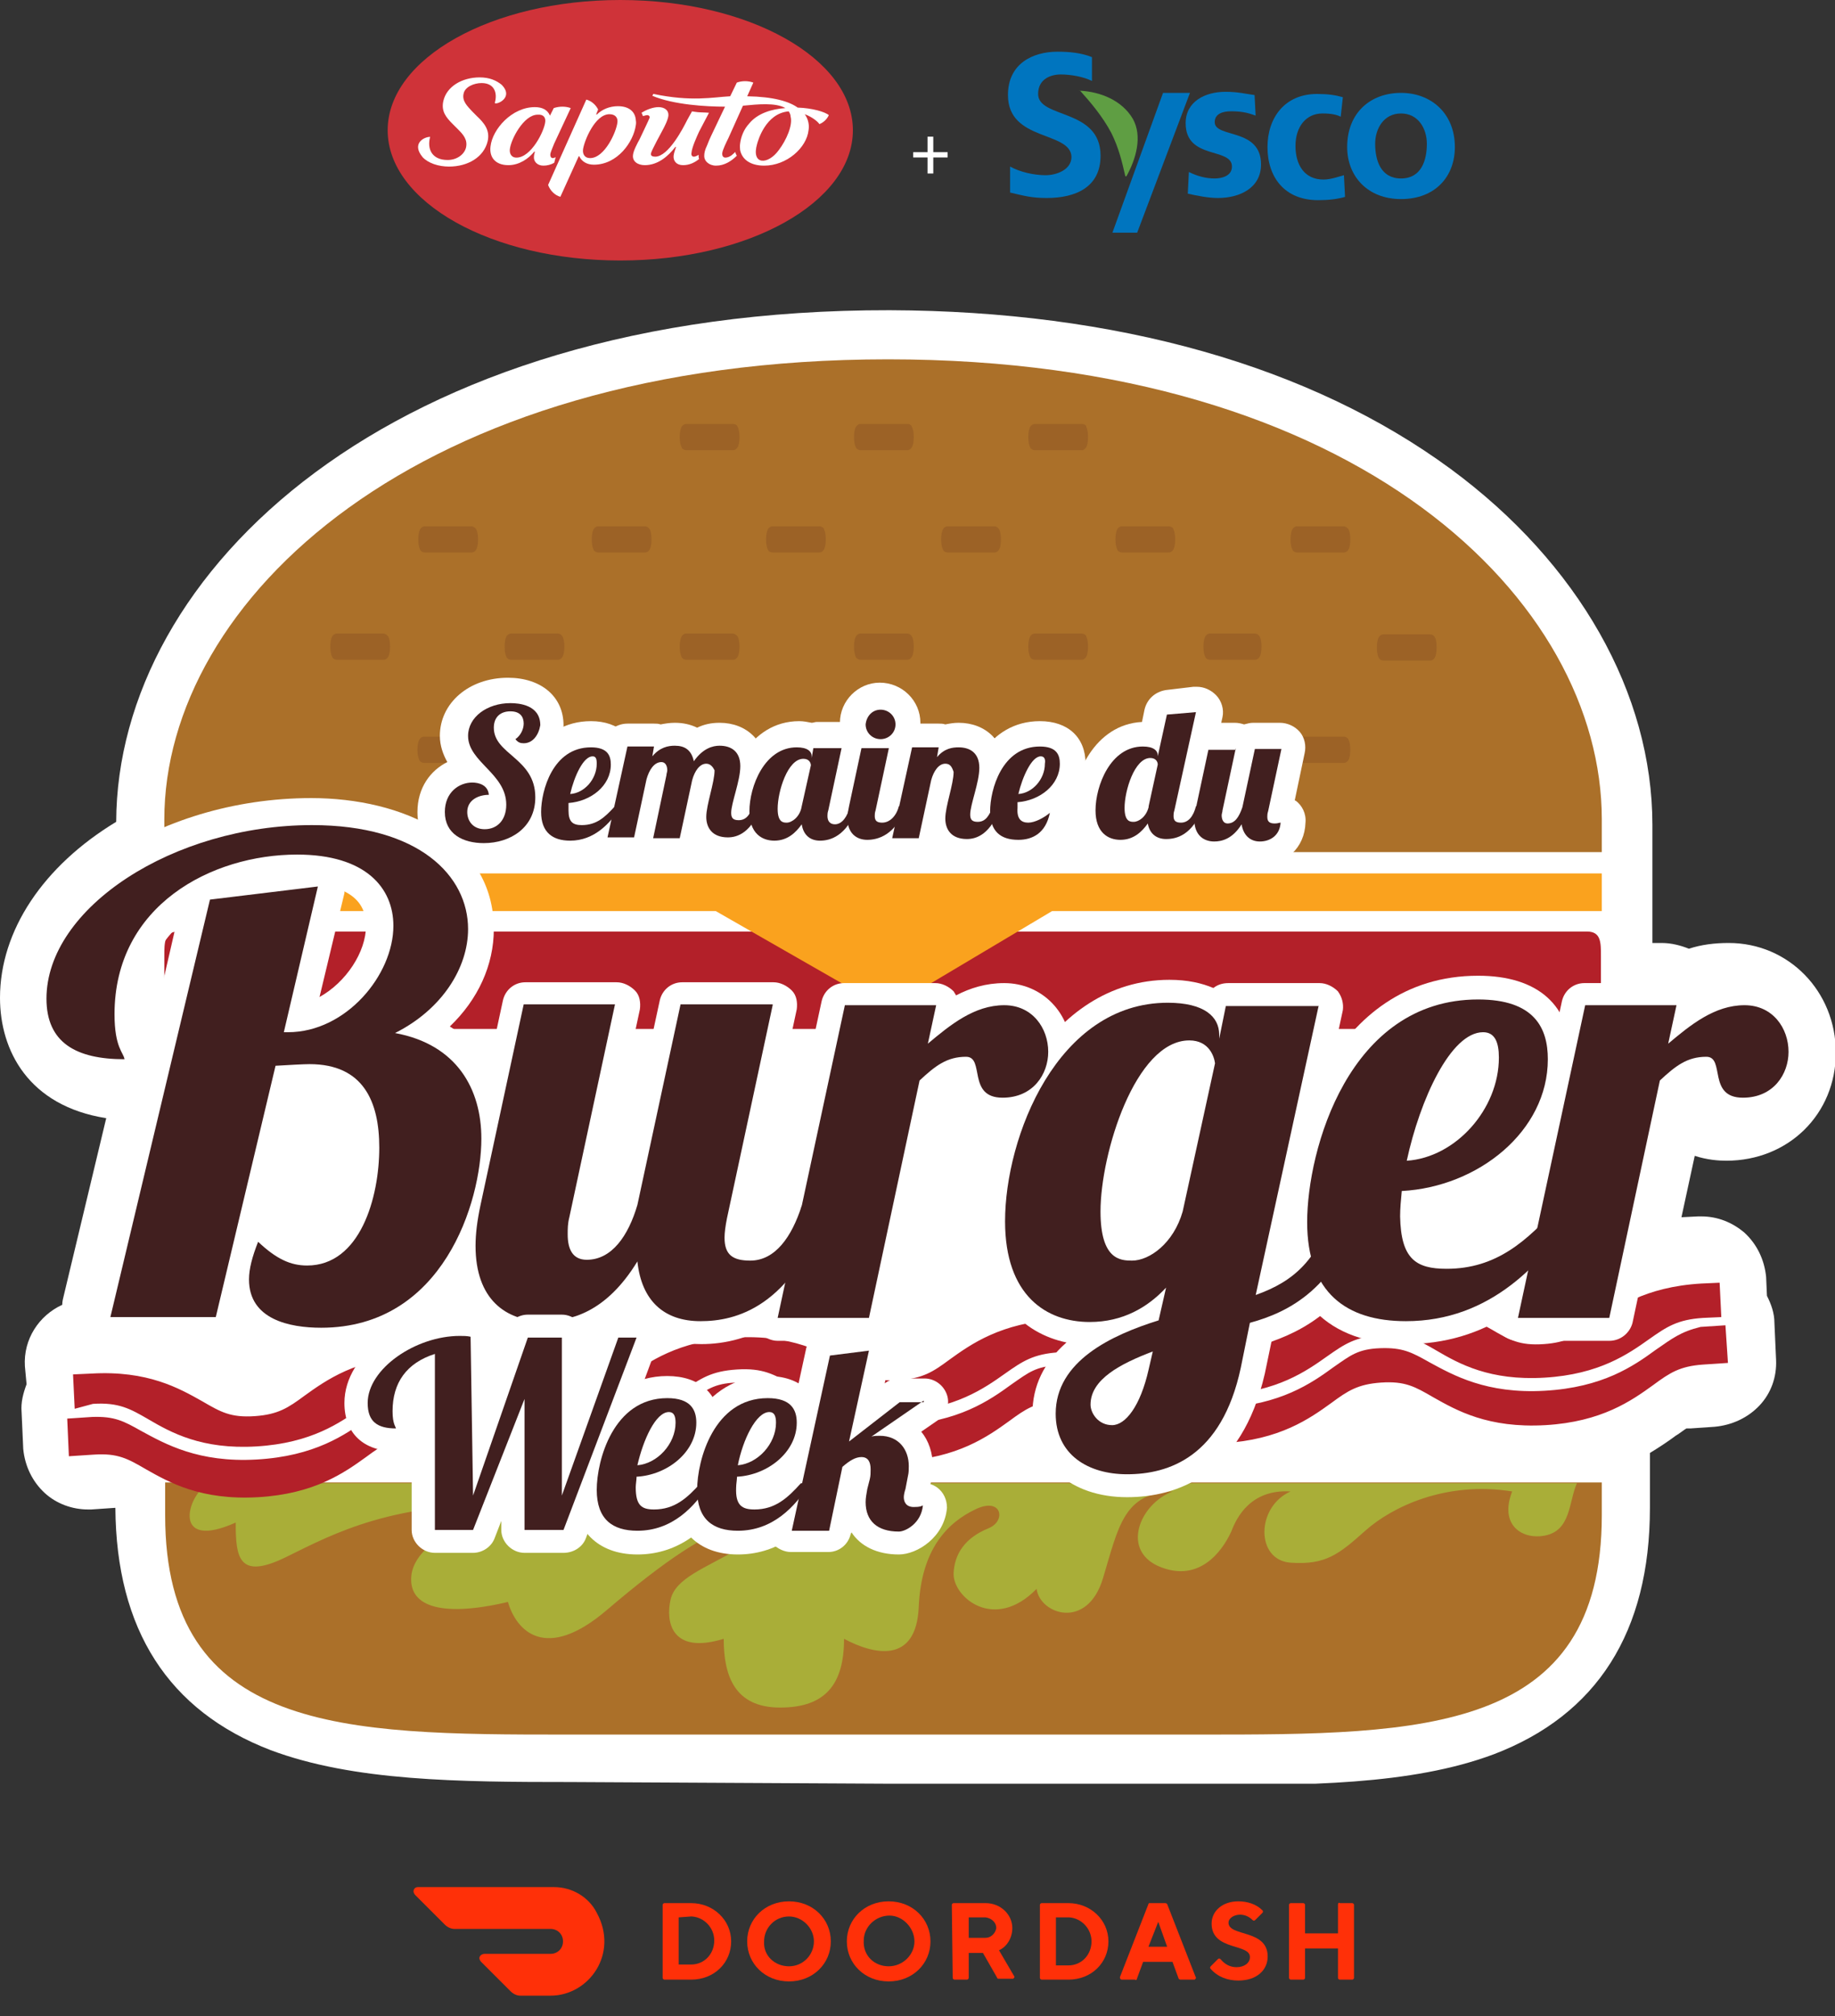 <svg xmlns="http://www.w3.org/2000/svg" width="71" height="78" fill="none" viewBox="0 0 71 78"><rect x="0" y="0" width="71" height="78" fill="#333333" stroke="none"/><path fill="#FF3008" d="M26.259 74.171V75.995H26.741C27.257 75.995 27.636 75.582 27.636 75.066C27.636 74.584 27.257 74.171 26.775 74.136H26.741L26.259 74.171ZM26.741 73.62C27.602 73.62 28.29 74.274 28.29 75.1C28.29 75.926 27.636 76.58 26.741 76.58H25.708C25.674 76.58 25.639 76.546 25.639 76.511V73.689C25.639 73.654 25.674 73.62 25.708 73.62H26.741Z"/><path fill="#FF3008" d="M30.528 76.064C31.079 76.064 31.492 75.616 31.492 75.1C31.492 74.584 31.044 74.136 30.528 74.136C29.977 74.136 29.564 74.584 29.564 75.1C29.529 75.651 29.977 76.064 30.528 76.064ZM30.528 73.551C31.457 73.551 32.146 74.239 32.146 75.1C32.146 75.961 31.457 76.649 30.528 76.649C29.598 76.649 28.91 75.961 28.91 75.1C28.91 74.239 29.598 73.551 30.528 73.551Z"/><path fill="#FF3008" d="M34.384 76.064C34.934 76.064 35.382 75.616 35.382 75.1C35.382 74.584 34.934 74.102 34.418 74.102C33.867 74.102 33.42 74.549 33.42 75.066C33.385 75.651 33.833 76.064 34.384 76.064ZM34.384 73.551C35.313 73.551 36.002 74.239 36.002 75.1C36.002 75.961 35.313 76.649 34.384 76.649C33.454 76.649 32.766 75.961 32.766 75.1C32.766 74.239 33.454 73.551 34.384 73.551Z"/><path fill="#FF3008" d="M38.136 74.171H37.482V74.962H38.136C38.343 74.962 38.515 74.79 38.549 74.584C38.549 74.377 38.377 74.205 38.136 74.171C38.17 74.171 38.136 74.171 38.136 74.171ZM36.828 73.689C36.828 73.654 36.862 73.62 36.897 73.62H38.136C38.721 73.62 39.169 74.067 39.169 74.584C39.169 74.962 38.962 75.307 38.653 75.444L39.238 76.443C39.272 76.477 39.238 76.511 39.203 76.546H39.169H38.653C38.618 76.546 38.584 76.546 38.584 76.511L38.033 75.548H37.482V76.511C37.482 76.546 37.448 76.58 37.413 76.58H36.931C36.897 76.58 36.862 76.546 36.862 76.511L36.828 73.689Z"/><path fill="#FF3008" d="M40.856 74.205V76.029H41.338C41.854 76.029 42.233 75.616 42.233 75.1C42.233 74.618 41.854 74.205 41.372 74.171H41.338H40.856V74.205ZM41.338 73.62C42.198 73.62 42.887 74.274 42.887 75.1C42.887 75.926 42.233 76.58 41.338 76.58H40.305C40.27 76.58 40.236 76.546 40.236 76.511V73.689C40.236 73.654 40.27 73.62 40.305 73.62H41.338Z"/><path fill="#FF3008" d="M44.815 74.343L44.436 75.307H45.159L44.815 74.343ZM44.23 75.892L43.989 76.546C43.989 76.58 43.954 76.615 43.92 76.58H43.403C43.369 76.58 43.334 76.546 43.334 76.511V76.477L44.436 73.654C44.436 73.62 44.471 73.62 44.505 73.62H45.09C45.125 73.62 45.159 73.654 45.159 73.654L46.261 76.477C46.295 76.511 46.261 76.546 46.226 76.58H46.192H45.675C45.641 76.58 45.606 76.546 45.606 76.546L45.366 75.892H44.23Z"/><path fill="#FF3008" d="M46.88 74.412C46.88 73.93 47.293 73.551 47.913 73.551C48.257 73.551 48.602 73.654 48.843 73.895C48.877 73.93 48.877 73.964 48.843 73.998L48.567 74.274C48.533 74.308 48.498 74.308 48.464 74.274C48.326 74.136 48.154 74.067 47.982 74.067C47.741 74.067 47.534 74.205 47.534 74.377C47.534 74.928 49.049 74.618 49.049 75.685C49.049 76.202 48.636 76.615 47.913 76.615C47.5 76.615 47.121 76.477 46.846 76.167C46.812 76.133 46.812 76.098 46.846 76.064L47.121 75.788C47.156 75.754 47.19 75.754 47.225 75.788C47.397 75.995 47.603 76.098 47.844 76.098C48.154 76.098 48.361 75.926 48.361 75.72C48.395 75.169 46.88 75.479 46.88 74.412Z"/><path fill="#FF3008" d="M51.769 73.689V74.79H50.495V73.689C50.495 73.654 50.461 73.62 50.426 73.62H49.944C49.91 73.62 49.875 73.654 49.875 73.689V76.511C49.875 76.546 49.91 76.58 49.944 76.58H50.426C50.461 76.58 50.495 76.546 50.495 76.511V75.375H51.769V76.511C51.769 76.546 51.803 76.58 51.838 76.58H52.32C52.354 76.58 52.389 76.546 52.389 76.511V73.689C52.389 73.654 52.354 73.62 52.32 73.62H51.838C51.803 73.585 51.769 73.62 51.769 73.689Z"/><path fill="#FF3008" d="M23.092 73.998C22.782 73.379 22.128 73 21.439 73H16.172C16.069 73 16 73.069 16 73.172C16 73.207 16.034 73.275 16.069 73.31L17.205 74.446C17.308 74.549 17.446 74.618 17.584 74.618H21.302C21.577 74.618 21.784 74.825 21.784 75.1C21.784 75.375 21.577 75.582 21.302 75.582H18.754C18.651 75.582 18.547 75.651 18.547 75.754C18.547 75.788 18.582 75.857 18.616 75.892L19.753 77.028C19.856 77.131 19.993 77.2 20.131 77.2H21.302C22.782 77.2 23.953 75.582 23.092 73.998Z"/><g clip-path="url(#clip0)"><path fill="#fff" d="M22.093 68.936C17.758 68.936 13.68 68.905 10.469 67.701C6.519 66.181 4.496 63.047 4.464 58.328L3.532 58.392C3.5 58.392 3.436 58.392 3.404 58.392C2.794 58.392 2.184 58.17 1.734 57.758C1.252 57.315 0.963 56.713 0.899 56.048L0.835 54.623C0.803 54.243 0.899 53.895 1.028 53.547L0.963 52.85C0.899 51.805 1.509 50.886 2.408 50.475C2.408 50.348 2.441 50.221 2.473 50.095L4.11 43.255C1.092 42.78 0 40.627 0 38.6C0 36.003 1.67 33.502 4.496 31.791C4.528 22.165 15.028 11.968 34.424 12C43.191 12.031 50.705 14.153 56.132 18.143C61.077 21.785 63.935 26.82 63.935 31.918V32.963C63.935 33.026 63.935 33.09 63.935 33.153V36.478H64.288C64.674 36.478 65.027 36.573 65.348 36.7C65.83 36.541 66.344 36.478 66.89 36.478C69.202 36.478 71.032 38.346 71.032 40.721C71.032 43.096 69.202 44.901 66.793 44.901C66.504 44.901 66.055 44.87 65.573 44.712L65.059 47.087L65.701 47.055C65.734 47.055 65.798 47.055 65.83 47.055C66.44 47.055 67.018 47.276 67.5 47.688C67.981 48.132 68.27 48.733 68.335 49.398L68.367 50.127C68.527 50.443 68.656 50.791 68.656 51.172L68.72 52.596C68.752 53.261 68.527 53.895 68.078 54.37C67.628 54.845 67.018 55.13 66.344 55.193L65.412 55.257C65.316 55.257 65.284 55.257 65.252 55.257C65.188 55.288 64.995 55.447 64.834 55.541C64.578 55.731 64.256 55.953 63.839 56.206V58.328C63.839 63.142 61.784 66.34 57.802 67.86C54.591 69.063 50.512 69.063 46.177 69.063L22.093 68.936Z"/><path fill="#AB7029" d="M61.977 31.697C61.977 23.273 52.632 13.9 34.36 13.9C16.056 13.9 6.358 23.273 6.358 31.697V32.963H61.977V31.697Z"/><path fill="#9C6226" d="M28.355 16.402H26.557C26.46 16.402 26.396 16.465 26.364 16.528C26.332 16.592 26.3 16.718 26.3 16.908C26.3 17.098 26.332 17.225 26.364 17.288C26.396 17.383 26.492 17.415 26.557 17.415H28.355C28.451 17.415 28.516 17.352 28.548 17.288C28.58 17.225 28.612 17.098 28.612 16.908C28.612 16.718 28.58 16.592 28.548 16.528C28.516 16.433 28.451 16.402 28.355 16.402Z"/><path fill="#9C6226" d="M35.099 16.402H33.3C33.204 16.402 33.14 16.465 33.108 16.528C33.075 16.592 33.043 16.718 33.043 16.908C33.043 17.098 33.075 17.225 33.108 17.288C33.14 17.383 33.236 17.415 33.3 17.415H35.099C35.195 17.415 35.259 17.352 35.291 17.288C35.323 17.225 35.355 17.098 35.355 16.908C35.355 16.718 35.323 16.592 35.291 16.528C35.259 16.433 35.195 16.402 35.099 16.402Z"/><path fill="#9C6226" d="M41.842 16.402H40.044C39.947 16.402 39.883 16.465 39.851 16.528C39.819 16.592 39.787 16.718 39.787 16.908C39.787 17.098 39.819 17.225 39.851 17.288C39.883 17.383 39.98 17.415 40.044 17.415H41.842C41.938 17.415 42.003 17.352 42.035 17.288C42.067 17.225 42.099 17.098 42.099 16.908C42.099 16.718 42.067 16.592 42.035 16.528C42.035 16.433 41.938 16.402 41.842 16.402Z"/><path fill="#9C6226" d="M24.951 20.36H23.153C23.056 20.36 22.992 20.423 22.96 20.487C22.928 20.55 22.896 20.677 22.896 20.867C22.896 21.057 22.928 21.183 22.96 21.247C22.992 21.342 23.089 21.373 23.153 21.373H24.951C25.047 21.373 25.112 21.31 25.144 21.247C25.176 21.183 25.208 21.057 25.208 20.867C25.208 20.677 25.176 20.55 25.144 20.487C25.112 20.423 25.047 20.36 24.951 20.36Z"/><path fill="#9C6226" d="M31.695 20.36H29.896C29.8 20.36 29.736 20.423 29.704 20.487C29.672 20.55 29.64 20.677 29.64 20.867C29.64 21.057 29.672 21.183 29.704 21.247C29.736 21.342 29.832 21.373 29.896 21.373H31.695C31.791 21.373 31.855 21.31 31.887 21.247C31.919 21.183 31.952 21.057 31.952 20.867C31.952 20.677 31.919 20.55 31.887 20.487C31.887 20.423 31.791 20.36 31.695 20.36Z"/><path fill="#9C6226" d="M18.24 20.36H16.441C16.345 20.36 16.281 20.423 16.249 20.487C16.217 20.55 16.184 20.677 16.184 20.867C16.184 21.057 16.217 21.183 16.249 21.247C16.281 21.342 16.377 21.373 16.441 21.373H18.24C18.336 21.373 18.4 21.31 18.432 21.247C18.465 21.183 18.497 21.057 18.497 20.867C18.497 20.677 18.465 20.55 18.432 20.487C18.4 20.423 18.304 20.36 18.24 20.36Z"/><path fill="#9C6226" d="M38.47 20.36H36.672C36.576 20.36 36.511 20.423 36.479 20.487C36.447 20.55 36.415 20.677 36.415 20.867C36.415 21.057 36.447 21.183 36.479 21.247C36.511 21.342 36.608 21.373 36.672 21.373H38.47C38.567 21.373 38.631 21.31 38.663 21.247C38.695 21.183 38.727 21.057 38.727 20.867C38.727 20.677 38.695 20.55 38.663 20.487C38.631 20.423 38.567 20.36 38.47 20.36Z"/><path fill="#9C6226" d="M45.214 20.36H43.416C43.319 20.36 43.255 20.423 43.223 20.487C43.191 20.55 43.159 20.677 43.159 20.867C43.159 21.057 43.191 21.183 43.223 21.247C43.255 21.342 43.351 21.373 43.416 21.373H45.214C45.31 21.373 45.374 21.31 45.407 21.247C45.439 21.183 45.471 21.057 45.471 20.867C45.471 20.677 45.439 20.55 45.407 20.487C45.407 20.423 45.31 20.36 45.214 20.36Z"/><path fill="#9C6226" d="M51.99 20.36H50.191C50.095 20.36 50.031 20.423 49.999 20.487C49.967 20.55 49.934 20.677 49.934 20.867C49.934 21.057 49.967 21.183 49.999 21.247C50.031 21.342 50.127 21.373 50.191 21.373H51.99C52.086 21.373 52.15 21.31 52.182 21.247C52.214 21.183 52.246 21.057 52.246 20.867C52.246 20.677 52.214 20.55 52.182 20.487C52.15 20.423 52.054 20.36 51.99 20.36Z"/><path fill="#9C6226" d="M28.355 24.508H26.557C26.46 24.508 26.396 24.572 26.364 24.635C26.332 24.698 26.3 24.825 26.3 25.015C26.3 25.205 26.332 25.332 26.364 25.395C26.396 25.49 26.492 25.522 26.557 25.522H28.355C28.451 25.522 28.516 25.458 28.548 25.395C28.58 25.332 28.612 25.205 28.612 25.015C28.612 24.825 28.58 24.698 28.548 24.635C28.516 24.572 28.419 24.508 28.355 24.508Z"/><path fill="#9C6226" d="M35.099 24.508H33.3C33.204 24.508 33.14 24.572 33.108 24.635C33.075 24.698 33.043 24.825 33.043 25.015C33.043 25.205 33.075 25.332 33.108 25.395C33.14 25.49 33.236 25.522 33.3 25.522H35.099C35.195 25.522 35.259 25.458 35.291 25.395C35.323 25.332 35.355 25.205 35.355 25.015C35.355 24.825 35.323 24.698 35.291 24.635C35.259 24.572 35.195 24.508 35.099 24.508Z"/><path fill="#9C6226" d="M41.842 24.508H40.044C39.947 24.508 39.883 24.572 39.851 24.635C39.819 24.698 39.787 24.825 39.787 25.015C39.787 25.205 39.819 25.332 39.851 25.395C39.883 25.49 39.98 25.522 40.044 25.522H41.842C41.938 25.522 42.003 25.458 42.035 25.395C42.067 25.332 42.099 25.205 42.099 25.015C42.099 24.825 42.067 24.698 42.035 24.635C42.035 24.572 41.938 24.508 41.842 24.508Z"/><path fill="#9C6226" d="M31.695 28.498H29.896C29.8 28.498 29.736 28.562 29.704 28.625C29.672 28.688 29.64 28.815 29.64 29.005C29.64 29.195 29.672 29.322 29.704 29.385C29.736 29.48 29.832 29.512 29.896 29.512H31.695C31.791 29.512 31.855 29.448 31.887 29.385C31.919 29.322 31.952 29.195 31.952 29.005C31.952 28.815 31.919 28.688 31.887 28.625C31.887 28.53 31.791 28.498 31.695 28.498Z"/><path fill="#9C6226" d="M38.47 28.498H36.672C36.576 28.498 36.511 28.562 36.479 28.625C36.447 28.688 36.415 28.815 36.415 29.005C36.415 29.195 36.447 29.322 36.479 29.385C36.511 29.48 36.608 29.512 36.672 29.512H38.47C38.567 29.512 38.631 29.448 38.663 29.385C38.695 29.322 38.727 29.195 38.727 29.005C38.727 28.815 38.695 28.688 38.663 28.625C38.631 28.53 38.567 28.498 38.47 28.498Z"/><path fill="#9C6226" d="M48.554 24.508H46.819C46.723 24.508 46.659 24.572 46.627 24.635C46.595 24.698 46.563 24.825 46.563 25.015C46.563 25.205 46.595 25.332 46.627 25.395C46.659 25.49 46.755 25.522 46.819 25.522H48.554C48.65 25.522 48.714 25.458 48.746 25.395C48.778 25.332 48.81 25.205 48.81 25.015C48.81 24.825 48.778 24.698 48.746 24.635C48.714 24.572 48.65 24.508 48.554 24.508Z"/><path fill="#9C6226" d="M55.522 24.667C55.49 24.572 55.394 24.54 55.329 24.54H53.531C53.435 24.54 53.37 24.603 53.338 24.667C53.306 24.73 53.274 24.857 53.274 25.047C53.274 25.237 53.306 25.363 53.338 25.427C53.37 25.522 53.467 25.553 53.531 25.553H55.329C55.426 25.553 55.49 25.49 55.522 25.427C55.554 25.363 55.586 25.237 55.586 25.047C55.586 24.825 55.554 24.698 55.522 24.667Z"/><path fill="#9C6226" d="M51.99 28.498H50.127C50.031 28.498 49.967 28.562 49.934 28.625C49.902 28.688 49.87 28.815 49.87 29.005C49.87 29.195 49.902 29.322 49.934 29.385C49.967 29.48 50.063 29.512 50.127 29.512H51.99C52.086 29.512 52.15 29.448 52.182 29.385C52.214 29.322 52.246 29.195 52.246 29.005C52.246 28.815 52.214 28.688 52.182 28.625C52.15 28.53 52.054 28.498 51.99 28.498Z"/><path fill="#9C6226" d="M45.182 28.498H43.416C43.319 28.498 43.255 28.562 43.223 28.625C43.191 28.688 43.159 28.815 43.159 29.005C43.159 29.195 43.191 29.322 43.223 29.385C43.255 29.48 43.351 29.512 43.416 29.512H45.182C45.278 29.512 45.342 29.448 45.374 29.385C45.407 29.322 45.439 29.195 45.439 29.005C45.439 28.815 45.407 28.688 45.374 28.625C45.374 28.53 45.278 28.498 45.182 28.498Z"/><path fill="#9C6226" d="M14.836 24.508H13.037C12.941 24.508 12.877 24.572 12.845 24.635C12.813 24.698 12.781 24.825 12.781 25.015C12.781 25.205 12.813 25.332 12.845 25.395C12.877 25.49 12.973 25.522 13.037 25.522H14.836C14.932 25.522 14.996 25.458 15.028 25.395C15.061 25.332 15.093 25.205 15.093 25.015C15.093 24.825 15.061 24.698 15.028 24.635C14.996 24.572 14.9 24.508 14.836 24.508Z"/><path fill="#9C6226" d="M21.579 24.508H19.781C19.685 24.508 19.62 24.572 19.588 24.635C19.556 24.698 19.524 24.825 19.524 25.015C19.524 25.205 19.556 25.332 19.588 25.395C19.62 25.49 19.717 25.522 19.781 25.522H21.579C21.676 25.522 21.74 25.458 21.772 25.395C21.804 25.332 21.836 25.205 21.836 25.015C21.836 24.825 21.804 24.698 21.772 24.635C21.74 24.572 21.676 24.508 21.579 24.508Z"/><path fill="#9C6226" d="M18.175 28.498H16.409C16.313 28.498 16.249 28.562 16.217 28.625C16.184 28.688 16.152 28.815 16.152 29.005C16.152 29.195 16.184 29.322 16.217 29.385C16.249 29.48 16.345 29.512 16.409 29.512H18.175C18.272 29.512 18.336 29.448 18.368 29.385C18.4 29.322 18.432 29.195 18.432 29.005C18.432 28.815 18.4 28.688 18.368 28.625C18.368 28.53 18.272 28.498 18.175 28.498Z"/><path fill="#9C6226" d="M25.08 28.53C25.047 28.498 24.983 28.498 24.951 28.498H23.153C23.056 28.498 22.992 28.562 22.96 28.625C22.928 28.688 22.896 28.815 22.896 29.005C22.896 29.195 22.928 29.322 22.96 29.385C22.992 29.48 23.089 29.512 23.153 29.512H24.951C25.047 29.512 25.112 29.448 25.144 29.385C25.176 29.322 25.208 29.195 25.208 29.005C25.208 28.815 25.176 28.688 25.144 28.625C25.144 28.593 25.112 28.562 25.08 28.53Z"/><path fill="#B32029" d="M61.944 38.853C61.944 39.392 61.944 39.803 61.398 39.803H6.904C6.358 39.803 6.358 39.36 6.358 38.853V36.985C6.358 36.447 6.358 36.035 6.904 36.035H61.398C61.944 36.035 61.944 36.447 61.944 36.985V38.853Z"/><path fill="#FAA21E" d="M61.977 33.787H6.358V35.243H61.977V33.787Z"/><path fill="#FAA21E" d="M42.356 34.262L34.328 39.043L25.979 34.262H42.356Z"/><path fill="#AB7029" d="M6.39 57.347V58.613C6.39 67.037 13.326 67.1 21.868 67.1H46.498C55.04 67.1 61.977 67.068 61.977 58.613V57.347H6.39Z"/><path fill="#A9AE38" d="M9.12 58.898C9.12 60.228 9.216 61.147 11.079 60.228C12.941 59.31 15.221 58.075 19.974 58.202C18.208 58.708 16.152 59.627 15.928 60.862C15.735 62.097 16.955 62.603 19.653 61.97C19.974 63.078 21.098 64.313 23.474 62.287C25.85 60.26 27.199 59.437 28.323 59.025C29.447 58.613 29.768 59.215 28.516 59.943C27.263 60.672 26.139 61.052 25.947 61.875C25.754 62.698 25.947 64.028 28.002 63.395C28.002 64.82 28.419 66.055 30.185 66.055C31.952 66.055 32.658 65.137 32.658 63.395C33.782 63.997 35.452 64.408 35.548 62.16C35.645 59.912 36.672 58.898 37.732 58.392C38.759 57.885 38.952 58.835 38.246 59.12C37.314 59.5 36.929 60.133 36.897 60.862C36.865 61.78 38.47 63.142 40.108 61.463C40.236 62.445 42.067 63.078 42.677 61.052C43.287 59.025 43.48 57.758 45.374 57.695C44.09 58.17 43.319 60.038 44.957 60.64C46.595 61.242 47.43 59.722 47.654 59.215C47.847 58.708 48.393 57.6 49.934 57.695C48.586 58.297 48.586 60.355 49.934 60.45C51.283 60.545 51.797 60.133 52.825 59.215C53.852 58.297 55.939 57.283 58.508 57.695C57.995 59.025 58.926 59.563 59.761 59.405C60.788 59.215 60.692 58.107 61.013 57.378H8.028V57.41C7.225 57.885 6.647 60.007 9.12 58.898Z"/><path fill="#B32029" d="M3.597 54.307C4.592 54.243 5.042 54.497 5.748 54.908C6.615 55.415 7.803 56.08 9.923 55.953C12.042 55.827 13.166 55.035 13.969 54.465C14.643 53.99 15.061 53.705 16.056 53.642C17.052 53.578 17.501 53.832 18.208 54.243C19.075 54.75 20.263 55.415 22.382 55.288C24.502 55.162 25.625 54.37 26.428 53.8C27.103 53.325 27.52 53.04 28.516 52.977C29.511 52.913 29.961 53.167 30.667 53.578C31.534 54.085 32.722 54.75 34.842 54.623C36.961 54.497 38.085 53.705 38.888 53.135C39.562 52.66 39.98 52.375 40.975 52.312C41.971 52.248 42.42 52.502 43.127 52.913C43.994 53.42 45.182 54.085 47.301 53.958C49.421 53.832 50.544 53.04 51.347 52.47C52.022 51.995 52.439 51.71 53.435 51.647C54.43 51.583 54.88 51.837 55.586 52.248C56.453 52.755 57.641 53.42 59.761 53.293C61.88 53.167 63.004 52.375 63.807 51.805C64.481 51.33 64.899 51.045 65.894 50.982L66.601 50.95L66.536 49.62L65.83 49.652C63.646 49.778 62.49 50.602 61.655 51.203C61.013 51.678 60.628 51.932 59.729 51.995C58.797 52.058 58.412 51.837 57.706 51.425C56.806 50.918 55.586 50.222 53.37 50.348C51.187 50.475 50.031 51.298 49.196 51.9C48.554 52.375 48.168 52.628 47.237 52.692C46.306 52.755 45.92 52.533 45.214 52.122C44.315 51.615 43.094 50.918 40.911 51.045C38.727 51.172 37.571 51.995 36.736 52.597C36.094 53.072 35.709 53.325 34.778 53.388C33.846 53.452 33.461 53.23 32.754 52.818C31.855 52.312 30.635 51.615 28.419 51.742C26.236 51.868 25.08 52.692 24.245 53.293C23.602 53.768 23.217 54.022 22.318 54.085C21.387 54.148 21.001 53.927 20.295 53.515C19.396 53.008 18.175 52.312 15.96 52.438C13.776 52.565 12.62 53.388 11.785 53.99C11.143 54.465 10.758 54.718 9.858 54.782C8.927 54.845 8.542 54.623 7.835 54.212C6.936 53.705 5.716 53.008 3.532 53.135L2.826 53.167L2.89 54.497L3.597 54.307Z"/><path fill="#B32029" d="M64.064 52.217C63.197 52.85 62.009 53.673 59.761 53.8C57.513 53.927 56.228 53.198 55.297 52.692C54.623 52.312 54.27 52.122 53.403 52.153C52.535 52.185 52.246 52.438 51.604 52.882C50.737 53.515 49.549 54.338 47.301 54.465C45.053 54.592 43.769 53.863 42.838 53.357C42.163 52.977 41.81 52.787 40.943 52.818C40.076 52.85 39.787 53.103 39.145 53.547C38.278 54.18 37.09 55.003 34.842 55.13C32.594 55.257 31.309 54.528 30.378 54.022C29.704 53.642 29.351 53.452 28.483 53.483C27.616 53.515 27.327 53.768 26.685 54.212C25.818 54.845 24.63 55.668 22.382 55.795C20.134 55.922 18.85 55.193 17.919 54.687C17.244 54.307 16.891 54.117 16.024 54.148C15.157 54.18 14.868 54.433 14.226 54.877C13.359 55.51 12.171 56.333 9.923 56.46C7.675 56.587 6.39 55.858 5.459 55.352C4.785 54.972 4.431 54.782 3.564 54.813L2.601 54.877L2.665 56.333L3.629 56.27C4.56 56.207 4.945 56.428 5.652 56.84C6.551 57.347 7.771 58.043 9.987 57.917C12.171 57.79 13.326 56.967 14.162 56.365C14.804 55.89 15.189 55.637 16.088 55.573C17.019 55.51 17.405 55.732 18.111 56.143C19.01 56.65 20.231 57.347 22.446 57.22C24.63 57.093 25.786 56.27 26.621 55.668C27.263 55.193 27.649 54.94 28.548 54.877C29.479 54.813 29.864 55.035 30.571 55.447C31.47 55.953 32.69 56.65 34.874 56.523C37.057 56.397 38.214 55.573 39.048 54.972C39.691 54.497 40.076 54.243 40.975 54.18C41.906 54.117 42.292 54.338 42.998 54.75C43.897 55.257 45.118 55.953 47.333 55.827C49.517 55.7 50.673 54.877 51.508 54.275C52.15 53.8 52.535 53.547 53.435 53.483C54.366 53.42 54.751 53.642 55.458 54.053C56.357 54.56 57.577 55.257 59.793 55.13C61.977 55.003 63.133 54.18 63.967 53.578C64.61 53.103 64.995 52.85 65.894 52.787L66.858 52.723L66.761 51.267L65.798 51.33C65.027 51.52 64.706 51.773 64.064 52.217Z"/><path fill="#6D1F11" d="M12.299 34.293L10.982 39.93H11.143C13.391 39.93 15.221 37.713 15.221 35.813C15.221 34.357 14.162 33.058 11.496 33.058C8.189 33.058 4.431 35.022 4.431 39.233C4.431 40.532 4.785 40.722 4.817 40.975C2.954 40.975 1.798 40.342 1.798 38.632C1.798 35.117 6.711 31.918 12.074 31.918C16.217 31.918 18.111 33.882 18.111 35.94C18.111 37.428 17.116 39.043 15.285 39.962C17.694 40.405 18.625 42.147 18.625 44.047C18.625 46.485 17.148 51.362 12.427 51.362C11.207 51.362 9.634 51.045 9.634 49.493C9.634 49.082 9.762 48.607 9.987 48.037C10.693 48.702 11.239 48.955 11.882 48.955C13.937 48.955 14.675 46.327 14.675 44.395C14.675 42.622 14.065 41.165 11.978 41.165C11.753 41.165 11.175 41.197 10.661 41.228L8.349 50.95H4.271L8.124 34.8L12.299 34.293Z"/><path fill="#fff" d="M12.395 52.407C11.014 52.407 9.955 52.058 9.28 51.393C9.12 51.742 8.735 51.963 8.349 51.963H4.271C3.95 51.963 3.629 51.805 3.436 51.583C3.243 51.33 3.147 51.013 3.243 50.697L5.363 41.862C5.202 41.957 5.01 42.02 4.817 42.02C1.252 42.02 0.739 39.898 0.739 38.632C0.739 34.483 6.037 30.873 12.042 30.873C15.574 30.873 19.107 32.457 19.107 35.94C19.107 37.333 18.497 38.663 17.405 39.708C18.818 40.595 19.62 42.115 19.62 44.078C19.62 45.408 19.235 47.467 18.143 49.208C16.827 51.298 14.836 52.407 12.395 52.407ZM10.693 49.778C10.854 50.158 11.432 50.348 12.395 50.348C16.602 50.348 17.533 45.693 17.533 44.078C17.533 42.875 17.116 41.387 15.061 41.007C14.611 40.912 14.29 40.563 14.194 40.152C14.194 40.057 14.194 39.962 14.194 39.867C13.937 40.057 13.68 40.215 13.423 40.373C14.547 40.785 15.703 41.83 15.703 44.395C15.703 47.087 14.483 50 11.849 50C11.432 49.968 11.079 49.905 10.693 49.778ZM5.62 49.905H7.514L9.634 40.975C9.698 40.722 9.826 40.532 10.019 40.373C9.923 40.152 9.891 39.898 9.923 39.677L10.918 35.497L8.991 35.75L5.62 49.905ZM10.34 47.055C10.469 47.118 10.565 47.182 10.661 47.277C11.271 47.847 11.56 47.91 11.817 47.91C13.102 47.91 13.551 45.757 13.551 44.363C13.551 42.337 12.716 42.178 11.914 42.178C11.817 42.178 11.657 42.178 11.464 42.178L10.34 47.055ZM6.776 35.94C6.005 36.732 5.491 37.808 5.491 39.265C5.491 39.962 5.62 40.152 5.684 40.31C5.684 40.342 5.716 40.373 5.748 40.405L6.776 35.94ZM4.239 35.782C3.34 36.637 2.826 37.618 2.826 38.632C2.826 38.98 2.826 39.423 3.372 39.677C3.372 39.55 3.372 39.392 3.372 39.233C3.372 37.967 3.661 36.795 4.239 35.782ZM15.639 33.755C16.024 34.293 16.281 34.99 16.281 35.813C16.281 36.922 15.896 37.935 15.285 38.758C16.377 38.03 17.02 36.985 17.02 35.94C17.02 35.022 16.506 34.262 15.639 33.755ZM13.327 34.483C13.327 34.515 13.327 34.515 13.327 34.547L12.363 38.568C13.391 37.998 14.162 36.827 14.162 35.813C14.162 35.148 13.84 34.737 13.327 34.483Z"/><path fill="#6D1F11" d="M29.896 38.885L28.13 47.118C28.066 47.435 28.034 47.688 28.034 47.878C28.034 48.543 28.355 48.765 29.029 48.765C29.993 48.765 30.635 47.847 31.02 46.643H32.048C30.635 50.602 28.451 51.108 27.103 51.108C25.69 51.108 24.823 50.317 24.662 48.797C23.442 50.792 22.061 51.108 21.034 51.108C19.556 51.108 18.4 50.253 18.4 48.195C18.4 47.72 18.465 47.213 18.593 46.612L20.263 38.853H23.795L22.029 47.087C21.965 47.34 21.965 47.53 21.965 47.752C21.965 48.322 22.157 48.733 22.703 48.733C23.667 48.733 24.309 47.815 24.662 46.612L26.332 38.853H29.896V38.885Z"/><path fill="#fff" d="M27.135 51.995C25.915 51.995 24.951 51.52 24.405 50.633C23.474 51.552 22.382 51.995 21.098 51.995C19.396 51.995 17.565 51.013 17.565 48.195C17.565 47.688 17.63 47.118 17.79 46.453L19.46 38.695C19.556 38.283 19.91 37.998 20.327 37.998H23.859C24.116 37.998 24.373 38.125 24.566 38.315C24.759 38.505 24.791 38.79 24.759 39.043L22.992 47.277C22.96 47.467 22.928 47.625 22.928 47.783C22.928 47.815 22.928 47.847 22.928 47.847C23.41 47.657 23.731 46.77 23.859 46.422L25.529 38.695C25.625 38.283 25.979 37.998 26.396 37.998H29.929C30.185 37.998 30.442 38.125 30.635 38.315C30.828 38.505 30.86 38.79 30.828 39.043L29.061 47.277C28.997 47.53 28.997 47.688 28.997 47.878C29.029 47.878 29.061 47.878 29.094 47.878C29.575 47.878 29.993 47.118 30.218 46.39C30.346 46.01 30.667 45.757 31.085 45.757H32.112C32.401 45.757 32.69 45.883 32.851 46.137C33.011 46.358 33.075 46.675 32.979 46.928C31.438 51.108 28.933 51.995 27.135 51.995ZM25.112 48.037C25.369 48.163 25.561 48.448 25.593 48.733C25.722 50.063 26.525 50.222 27.135 50.222C27.809 50.222 28.451 50.032 28.997 49.652C27.328 49.62 27.135 48.385 27.135 47.878C27.135 47.562 27.167 47.277 27.263 46.897L28.805 39.772H27.103L25.593 46.833C25.593 46.865 25.593 46.897 25.561 46.897C25.433 47.34 25.272 47.72 25.112 48.037ZM21.034 39.772L19.524 46.833C19.396 47.372 19.364 47.847 19.364 48.227C19.364 49.588 19.942 50.253 21.098 50.253C21.611 50.253 22.189 50.158 22.832 49.683C22.8 49.683 22.767 49.683 22.767 49.683C22.029 49.683 21.13 49.177 21.13 47.815C21.13 47.53 21.162 47.277 21.226 46.96L22.767 39.803H21.034V39.772Z"/><path fill="#6D1F11" d="M36.222 38.885L35.901 40.373C36.768 39.645 37.7 38.885 38.856 38.885C39.947 38.885 40.558 39.772 40.558 40.69C40.558 41.545 39.98 42.463 38.791 42.463C37.411 42.463 38.117 40.88 37.379 40.88C36.64 40.88 36.19 41.228 35.58 41.798L33.621 50.982H30.089L32.69 38.885H36.222Z"/><path fill="#fff" d="M33.621 51.868H30.089C29.832 51.868 29.575 51.742 29.383 51.552C29.19 51.362 29.158 51.077 29.19 50.823L31.791 38.727C31.887 38.315 32.241 38.03 32.658 38.03H36.19C36.447 38.03 36.704 38.157 36.897 38.347C36.929 38.41 36.961 38.442 36.993 38.505C37.539 38.22 38.149 38.03 38.856 38.03C40.333 38.03 41.457 39.202 41.457 40.722C41.457 42.02 40.526 43.382 38.791 43.382C37.443 43.382 37.09 42.432 36.961 41.862C36.8 41.925 36.64 42.052 36.415 42.273L34.521 51.172C34.424 51.552 34.039 51.868 33.621 51.868ZM31.213 50.095H32.915L34.713 41.608C34.745 41.418 34.842 41.26 34.97 41.133C35.034 41.07 35.131 41.007 35.195 40.943C35.034 40.753 34.97 40.468 35.034 40.215L35.131 39.772H33.429L31.213 50.095ZM38.759 41.577H38.791C39.626 41.577 39.658 40.848 39.658 40.69C39.658 40.595 39.626 39.772 38.856 39.772C38.502 39.772 38.149 39.898 37.828 40.057C38.47 40.31 38.631 41.038 38.663 41.323C38.727 41.387 38.727 41.482 38.759 41.577Z"/><path fill="#6D1F11" d="M51.026 38.885L48.586 50.095C50.095 49.557 50.994 48.733 51.669 46.643H52.696C51.733 49.842 49.87 50.76 48.361 51.172L48.008 52.913C47.269 56.365 45.214 57.03 43.608 57.03C42.099 57.03 40.847 56.27 40.847 54.687C40.847 52.66 42.998 51.647 44.829 51.077L45.118 49.81C44.411 50.57 43.448 51.14 42.163 51.14C40.493 51.14 38.888 50.127 38.888 47.245C38.888 43.983 40.911 38.79 45.182 38.79C46.595 38.79 47.173 39.328 47.173 40.025V40.183L47.43 38.917H51.026V38.885ZM43.03 55.13C43.544 55.13 44.122 54.402 44.443 52.977L44.604 52.28C43.351 52.755 42.195 53.357 42.195 54.338C42.195 54.655 42.484 55.13 43.03 55.13ZM42.581 46.865C42.581 48.733 43.351 48.765 43.801 48.765C44.475 48.765 45.407 48.1 45.76 46.865L47.012 41.133C46.98 40.88 46.787 40.247 46.017 40.247C43.929 40.247 42.581 44.617 42.581 46.865Z"/><path fill="#fff" d="M43.608 57.917C41.425 57.917 39.947 56.618 39.947 54.687C39.947 53.61 40.397 52.692 41.264 51.932C39.594 51.583 38.053 50.222 38.053 47.245C38.053 43.318 40.558 37.903 45.246 37.903C45.953 37.903 46.498 38.03 46.948 38.22C47.109 38.093 47.301 38.03 47.526 38.03H51.058C51.315 38.03 51.572 38.157 51.765 38.347C51.925 38.568 51.99 38.822 51.958 39.075L49.999 48.195C50.352 47.783 50.641 47.213 50.898 46.39C51.026 46.01 51.38 45.788 51.765 45.788H52.792C53.081 45.788 53.338 45.915 53.499 46.137C53.659 46.358 53.724 46.643 53.627 46.928C52.632 50.222 50.737 51.362 49.196 51.9L48.939 53.135C48.04 57.062 45.535 57.917 43.608 57.917ZM42.677 55.985C43.03 56.112 43.383 56.143 43.608 56.143C44.829 56.143 46.498 55.795 47.141 52.723L47.494 50.982C47.526 50.792 47.654 50.602 47.783 50.475C47.687 50.285 47.654 50.095 47.719 49.905L49.902 39.772H48.2L48.072 40.31C48.04 40.5 47.944 40.658 47.815 40.753C47.847 40.848 47.847 40.943 47.879 41.038C47.879 41.133 47.879 41.228 47.847 41.292L46.595 47.023C46.595 47.055 46.595 47.055 46.595 47.087C46.37 47.878 45.953 48.512 45.439 48.923C45.471 48.923 45.503 48.955 45.535 48.955C45.888 49.145 46.081 49.557 45.985 49.937L45.696 51.203C45.631 51.425 45.503 51.615 45.342 51.742C45.471 51.932 45.503 52.185 45.471 52.407L45.31 53.103C44.893 54.94 44.058 55.953 42.998 55.953C42.902 56.017 42.806 56.017 42.677 55.985ZM44.829 39.677C41.361 40.025 39.851 44.775 39.851 47.245C39.851 49.208 40.654 50.253 42.227 50.253C42.87 50.253 43.448 50.063 43.994 49.683C43.929 49.683 43.897 49.683 43.833 49.683C42.42 49.683 41.714 48.733 41.714 46.897C41.682 45.028 42.613 40.817 44.829 39.677ZM46.017 41.133C44.829 41.133 43.48 44.617 43.48 46.865C43.48 47.657 43.64 47.878 43.64 47.878C43.64 47.878 43.737 47.878 43.801 47.878C44.026 47.878 44.636 47.53 44.893 46.675L46.081 41.165C46.081 41.133 46.049 41.133 46.017 41.133Z"/><path fill="#6D1F11" d="M55.971 49.082C57.898 49.082 59.086 48.005 60.307 46.643H61.142C59.729 48.86 57.673 51.108 54.398 51.108C52.086 51.108 50.577 50 50.577 47.277C50.577 44.49 52.182 38.663 57.192 38.663C59.375 38.663 59.889 39.772 59.889 40.975C59.889 43.762 57.192 45.915 54.237 46.073C54.205 46.422 54.173 46.738 54.173 47.055C54.205 48.702 54.783 49.082 55.971 49.082ZM57.384 39.93C56.132 39.93 54.944 42.527 54.43 44.902C56.325 44.775 57.995 42.907 57.995 40.912C57.995 40.31 57.834 39.93 57.384 39.93Z"/><path fill="#fff" d="M54.398 51.995C51.38 51.995 49.678 50.253 49.678 47.245C49.678 44.142 51.508 37.745 57.192 37.745C59.504 37.745 60.788 38.885 60.788 40.943C60.788 43.793 58.316 46.327 55.105 46.833C55.105 46.897 55.105 46.96 55.105 46.992C55.105 48.132 55.297 48.132 55.971 48.132C57.449 48.132 58.412 47.372 59.632 45.978C59.793 45.788 60.05 45.662 60.307 45.662H61.142C61.463 45.662 61.784 45.852 61.944 46.105C62.105 46.358 62.105 46.738 61.912 46.992C59.825 50.412 57.384 51.995 54.398 51.995ZM55.843 39.74C52.568 40.69 51.476 45.028 51.476 47.277C51.476 49.335 52.375 50.222 54.398 50.222C54.976 50.222 55.554 50.127 56.1 49.968C56.068 49.968 56.036 49.968 55.971 49.968C54.141 49.968 53.306 49.05 53.306 47.055C53.306 46.738 53.338 46.358 53.37 46.01C53.403 45.757 53.499 45.535 53.691 45.377C53.563 45.187 53.531 44.965 53.563 44.743C53.659 44.3 54.334 41.133 55.843 39.74ZM57.095 41.007C56.71 41.355 56.196 42.242 55.747 43.508C56.517 42.938 57.063 41.988 57.095 41.007ZM58.765 40.057C58.83 40.278 58.894 40.563 58.894 40.943C58.894 41.482 58.797 41.988 58.637 42.463C58.862 41.988 58.99 41.482 58.99 40.975C58.99 40.627 58.958 40.31 58.765 40.057Z"/><path fill="#6D1F11" d="M64.867 38.885L64.546 40.373C65.412 39.645 66.344 38.885 67.5 38.885C68.592 38.885 69.202 39.772 69.202 40.69C69.202 41.545 68.624 42.463 67.436 42.463C66.055 42.463 66.761 40.88 66.023 40.88C65.284 40.88 64.835 41.228 64.224 41.798L62.266 50.982H58.733L61.334 38.885H64.867Z"/><path fill="#fff" d="M62.266 51.868H58.733C58.476 51.868 58.219 51.742 58.027 51.552C57.834 51.362 57.802 51.077 57.834 50.823L60.435 38.727C60.531 38.315 60.885 38.03 61.302 38.03H64.834C65.091 38.03 65.348 38.157 65.541 38.347C65.573 38.41 65.605 38.442 65.637 38.505C66.183 38.22 66.793 38.03 67.5 38.03C68.977 38.03 70.101 39.202 70.101 40.722C70.101 42.02 69.17 43.382 67.436 43.382C66.087 43.382 65.734 42.432 65.605 41.862C65.445 41.925 65.284 42.052 65.059 42.273L63.165 51.172C63.068 51.552 62.715 51.868 62.266 51.868ZM59.857 50.095H61.559L63.357 41.608C63.389 41.418 63.486 41.26 63.614 41.133C63.678 41.07 63.775 41.007 63.839 40.943C63.678 40.753 63.614 40.468 63.678 40.215L63.775 39.772H62.073L59.857 50.095ZM67.403 41.577H67.436C68.27 41.577 68.303 40.848 68.303 40.69C68.303 40.595 68.27 39.772 67.5 39.772C67.147 39.772 66.793 39.898 66.472 40.057C67.114 40.31 67.275 41.038 67.307 41.323C67.371 41.387 67.371 41.482 67.403 41.577Z"/><path fill="#411F1F" d="M12.299 34.293L10.982 39.93H11.143C13.391 39.93 15.221 37.713 15.221 35.813C15.221 34.357 14.162 33.058 11.496 33.058C8.189 33.058 4.431 35.022 4.431 39.233C4.431 40.532 4.785 40.722 4.817 40.975C2.954 40.975 1.798 40.342 1.798 38.632C1.798 35.117 6.711 31.918 12.074 31.918C16.217 31.918 18.111 33.882 18.111 35.94C18.111 37.428 17.116 39.043 15.285 39.962C17.694 40.405 18.625 42.147 18.625 44.047C18.625 46.485 17.148 51.362 12.427 51.362C11.207 51.362 9.634 51.045 9.634 49.493C9.634 49.082 9.762 48.607 9.987 48.037C10.693 48.702 11.239 48.955 11.882 48.955C13.937 48.955 14.675 46.327 14.675 44.395C14.675 42.622 14.065 41.165 11.978 41.165C11.753 41.165 11.175 41.197 10.661 41.228L8.349 50.95H4.271L8.124 34.8L12.299 34.293Z"/><path fill="#411F1F" d="M29.896 38.885L28.13 47.118C28.066 47.435 28.034 47.688 28.034 47.878C28.034 48.543 28.355 48.765 29.029 48.765C29.993 48.765 30.635 47.847 31.02 46.643H32.048C30.635 50.602 28.451 51.108 27.103 51.108C25.69 51.108 24.823 50.317 24.662 48.797C23.442 50.792 22.061 51.108 21.034 51.108C19.556 51.108 18.4 50.253 18.4 48.195C18.4 47.72 18.465 47.213 18.593 46.612L20.263 38.853H23.795L22.029 47.087C21.965 47.34 21.965 47.53 21.965 47.752C21.965 48.322 22.157 48.733 22.703 48.733C23.667 48.733 24.309 47.815 24.662 46.612L26.332 38.853H29.896V38.885Z"/><path fill="#411F1F" d="M36.222 38.885L35.901 40.373C36.768 39.645 37.7 38.885 38.856 38.885C39.947 38.885 40.558 39.772 40.558 40.69C40.558 41.545 39.98 42.463 38.791 42.463C37.411 42.463 38.117 40.88 37.379 40.88C36.64 40.88 36.19 41.228 35.58 41.798L33.621 50.982H30.089L32.69 38.885H36.222Z"/><path fill="#411F1F" d="M51.026 38.885L48.586 50.095C50.095 49.557 50.994 48.733 51.669 46.643H52.696C51.733 49.842 49.87 50.76 48.361 51.172L48.008 52.913C47.269 56.365 45.214 57.03 43.608 57.03C42.099 57.03 40.847 56.27 40.847 54.687C40.847 52.66 42.998 51.647 44.829 51.077L45.118 49.81C44.411 50.57 43.448 51.14 42.163 51.14C40.493 51.14 38.888 50.127 38.888 47.245C38.888 43.983 40.911 38.79 45.182 38.79C46.595 38.79 47.173 39.328 47.173 40.025V40.183L47.43 38.917H51.026V38.885ZM43.03 55.13C43.544 55.13 44.122 54.402 44.443 52.977L44.604 52.28C43.351 52.755 42.195 53.357 42.195 54.338C42.195 54.655 42.484 55.13 43.03 55.13ZM42.581 46.865C42.581 48.733 43.351 48.765 43.801 48.765C44.475 48.765 45.407 48.1 45.76 46.865L47.012 41.133C46.98 40.88 46.787 40.247 46.017 40.247C43.929 40.247 42.581 44.617 42.581 46.865Z"/><path fill="#411F1F" d="M55.971 49.082C57.898 49.082 59.086 48.005 60.307 46.643H61.142C59.729 48.86 57.673 51.108 54.398 51.108C52.086 51.108 50.577 50 50.577 47.277C50.577 44.49 52.182 38.663 57.192 38.663C59.375 38.663 59.889 39.772 59.889 40.975C59.889 43.762 57.192 45.915 54.237 46.073C54.205 46.422 54.173 46.738 54.173 47.055C54.205 48.702 54.783 49.082 55.971 49.082ZM57.384 39.93C56.132 39.93 54.944 42.527 54.43 44.902C56.325 44.775 57.995 42.907 57.995 40.912C57.995 40.31 57.834 39.93 57.384 39.93Z"/><path fill="#411F1F" d="M64.867 38.885L64.546 40.373C65.412 39.645 66.344 38.885 67.5 38.885C68.592 38.885 69.202 39.772 69.202 40.69C69.202 41.545 68.624 42.463 67.436 42.463C66.055 42.463 66.761 40.88 66.023 40.88C65.284 40.88 64.835 41.228 64.224 41.798L62.266 50.982H58.733L61.334 38.885H64.867Z"/><path fill="#6D1F11" d="M18.304 57.853L20.423 51.742H21.74V57.853L23.924 51.742H24.63L21.804 59.183H20.295V54.117L18.304 59.183H16.827V52.375C15.735 52.723 15.189 53.483 15.189 54.592C15.189 55.098 15.318 55.193 15.318 55.257C14.611 55.257 14.226 55.003 14.226 54.275C14.226 52.945 16.088 51.678 17.79 51.678C17.919 51.678 18.079 51.678 18.208 51.71L18.304 57.853Z"/><path fill="#fff" d="M21.804 60.07H20.295C19.813 60.07 19.396 59.658 19.396 59.183V58.835L19.139 59.5C19.01 59.848 18.657 60.07 18.304 60.07H16.827C16.345 60.07 15.928 59.658 15.928 59.183V55.922C15.767 56.08 15.542 56.143 15.318 56.143C14.065 56.143 13.326 55.447 13.326 54.275C13.326 52.312 15.735 50.792 17.79 50.792C17.951 50.792 18.111 50.792 18.272 50.823C18.721 50.855 19.107 51.235 19.107 51.71V52.755L19.556 51.457C19.685 51.108 20.038 50.855 20.423 50.855H21.74C22.222 50.855 22.639 51.267 22.639 51.742V52.628L23.056 51.425C23.185 51.077 23.538 50.823 23.891 50.823H24.598C24.887 50.823 25.176 50.982 25.337 51.203C25.497 51.457 25.529 51.742 25.433 52.027L22.671 59.5C22.543 59.848 22.189 60.07 21.804 60.07ZM20.809 53.357C20.809 53.357 20.841 53.357 20.841 53.388V53.262L20.809 53.357Z"/><path fill="#6D1F11" d="M25.304 58.392C26.107 58.392 26.589 57.948 27.103 57.378H27.456C26.878 58.297 26.011 59.215 24.662 59.215C23.699 59.215 23.089 58.772 23.089 57.632C23.089 56.492 23.731 54.085 25.818 54.085C26.717 54.085 26.942 54.528 26.942 55.035C26.942 56.175 25.818 57.062 24.63 57.125C24.63 57.252 24.598 57.41 24.598 57.537C24.598 58.233 24.823 58.392 25.304 58.392ZM25.882 54.623C25.369 54.623 24.887 55.7 24.662 56.682C25.433 56.618 26.139 55.858 26.139 55.035C26.139 54.782 26.075 54.623 25.882 54.623Z"/><path fill="#fff" d="M24.662 60.133C23.121 60.133 22.189 59.183 22.189 57.663C22.189 55.827 23.313 53.23 25.818 53.23C27.071 53.23 27.841 53.927 27.841 55.067C27.841 55.605 27.681 56.08 27.424 56.523H27.456C27.777 56.523 28.098 56.713 28.259 56.967C28.419 57.252 28.419 57.6 28.227 57.853C27.263 59.373 26.075 60.133 24.662 60.133Z"/><path fill="#6D1F11" d="M29.19 58.392C29.993 58.392 30.474 57.948 30.988 57.378H31.341C30.763 58.297 29.896 59.215 28.548 59.215C27.584 59.215 26.974 58.772 26.974 57.632C26.974 56.492 27.616 54.085 29.704 54.085C30.603 54.085 30.828 54.528 30.828 55.035C30.828 56.175 29.704 57.062 28.516 57.125C28.516 57.252 28.483 57.41 28.483 57.537C28.451 58.233 28.708 58.392 29.19 58.392ZM29.768 54.623C29.254 54.623 28.74 55.7 28.548 56.682C29.318 56.618 30.025 55.858 30.025 55.035C30.025 54.782 29.961 54.623 29.768 54.623Z"/><path fill="#fff" d="M28.548 60.133C27.006 60.133 26.075 59.183 26.075 57.663C26.075 55.827 27.199 53.23 29.704 53.23C30.956 53.23 31.727 53.927 31.727 55.067C31.727 55.605 31.566 56.08 31.309 56.523H31.341C31.663 56.523 31.984 56.713 32.144 56.967C32.305 57.252 32.305 57.6 32.112 57.853C31.149 59.373 29.961 60.133 28.548 60.133Z"/><path fill="#6D1F11" d="M35.741 54.18L33.718 55.573C33.814 55.542 33.943 55.542 34.039 55.542C34.778 55.542 35.163 56.08 35.163 56.713C35.163 56.84 35.163 56.967 35.131 57.093L35.034 57.6C35.002 57.695 34.97 57.822 34.97 57.917C34.97 58.107 35.066 58.297 35.355 58.297C35.612 58.297 35.645 58.265 35.709 58.233C35.645 58.93 35.034 59.247 34.778 59.247C33.943 59.247 33.493 58.835 33.493 58.107C33.493 57.948 33.525 57.79 33.557 57.6L33.654 57.22C33.686 57.093 33.686 56.967 33.686 56.84C33.686 56.555 33.589 56.365 33.332 56.365C33.108 56.365 32.883 56.492 32.594 56.745L32.08 59.215H30.635L32.112 52.438L33.621 52.248L32.851 55.763L34.81 54.243H35.741V54.18Z"/><path fill="#fff" d="M34.778 60.133C33.943 60.133 33.3 59.817 32.947 59.278L32.915 59.342C32.819 59.753 32.465 60.038 32.048 60.038H30.603C30.346 60.038 30.089 59.912 29.896 59.722C29.736 59.5 29.672 59.247 29.704 58.993L31.181 52.217C31.245 51.837 31.566 51.583 31.952 51.52L33.461 51.33C33.75 51.298 34.039 51.393 34.232 51.615C34.424 51.837 34.521 52.122 34.456 52.407L34.232 53.515C34.392 53.388 34.585 53.325 34.778 53.325H35.773C36.158 53.325 36.511 53.578 36.64 53.958C36.768 54.338 36.608 54.718 36.287 54.94L35.645 55.383C35.934 55.732 36.094 56.207 36.094 56.745C36.094 56.935 36.062 57.157 36.03 57.315L35.998 57.41C36.094 57.442 36.158 57.473 36.255 57.537C36.511 57.727 36.64 58.012 36.64 58.328C36.544 59.468 35.484 60.133 34.778 60.133Z"/><path fill="#411F1F" d="M18.304 57.853L20.423 51.742H21.74V57.853L23.924 51.742H24.63L21.804 59.183H20.295V54.117L18.304 59.183H16.827V52.375C15.735 52.723 15.189 53.483 15.189 54.592C15.189 55.098 15.318 55.193 15.318 55.257C14.611 55.257 14.226 55.003 14.226 54.275C14.226 52.945 16.088 51.678 17.79 51.678C17.919 51.678 18.079 51.678 18.208 51.71L18.304 57.853Z"/><path fill="#411F1F" d="M25.304 58.392C26.107 58.392 26.589 57.948 27.103 57.378H27.456C26.878 58.297 26.011 59.215 24.662 59.215C23.699 59.215 23.089 58.772 23.089 57.632C23.089 56.492 23.731 54.085 25.818 54.085C26.717 54.085 26.942 54.528 26.942 55.035C26.942 56.175 25.818 57.062 24.63 57.125C24.63 57.252 24.598 57.41 24.598 57.537C24.598 58.233 24.823 58.392 25.304 58.392ZM25.882 54.623C25.369 54.623 24.887 55.7 24.662 56.682C25.433 56.618 26.139 55.858 26.139 55.035C26.139 54.782 26.075 54.623 25.882 54.623Z"/><path fill="#411F1F" d="M29.19 58.392C29.993 58.392 30.474 57.948 30.988 57.378H31.341C30.763 58.297 29.896 59.215 28.548 59.215C27.584 59.215 26.974 58.772 26.974 57.632C26.974 56.492 27.616 54.085 29.704 54.085C30.603 54.085 30.828 54.528 30.828 55.035C30.828 56.175 29.704 57.062 28.516 57.125C28.516 57.252 28.483 57.41 28.483 57.537C28.451 58.233 28.708 58.392 29.19 58.392ZM29.768 54.623C29.254 54.623 28.74 55.7 28.548 56.682C29.318 56.618 30.025 55.858 30.025 55.035C30.025 54.782 29.961 54.623 29.768 54.623Z"/><path fill="#411F1F" d="M35.741 54.18L33.718 55.573C33.814 55.542 33.943 55.542 34.039 55.542C34.778 55.542 35.163 56.08 35.163 56.713C35.163 56.84 35.163 56.967 35.131 57.093L35.034 57.6C35.002 57.695 34.97 57.822 34.97 57.917C34.97 58.107 35.066 58.297 35.355 58.297C35.612 58.297 35.645 58.265 35.709 58.233C35.645 58.93 35.034 59.247 34.778 59.247C33.943 59.247 33.493 58.835 33.493 58.107C33.493 57.948 33.525 57.79 33.557 57.6L33.654 57.22C33.686 57.093 33.686 56.967 33.686 56.84C33.686 56.555 33.589 56.365 33.332 56.365C33.108 56.365 32.883 56.492 32.594 56.745L32.08 59.215H30.635L32.112 52.438L33.621 52.248L32.851 55.763L34.81 54.243H35.741V54.18Z"/><path fill="#fff" d="M44.54 30.873H39.402V33.47H44.54V30.873Z"/><path fill="#fff" d="M18.657 33.597C17.148 33.597 16.152 32.71 16.152 31.412C16.152 30.462 16.666 29.797 17.308 29.48C17.148 29.195 17.019 28.847 17.019 28.467C17.019 27.2 18.143 26.218 19.653 26.218C20.937 26.218 21.804 26.947 21.804 28.055C21.804 28.625 21.579 29.1 21.194 29.385C21.451 29.765 21.611 30.24 21.611 30.873C21.676 32.425 20.391 33.597 18.657 33.597Z"/><path fill="#fff" d="M20.263 28.752C20.134 28.752 20.038 28.72 19.942 28.593C20.134 28.467 20.263 28.213 20.263 27.992C20.263 27.738 20.134 27.517 19.749 27.517C19.364 27.517 19.107 27.738 19.107 28.15C19.107 29.195 20.712 29.322 20.712 30.842C20.712 32.013 19.749 32.615 18.721 32.615C17.919 32.615 17.212 32.267 17.212 31.412C17.212 30.652 17.758 30.272 18.272 30.272C18.529 30.272 18.882 30.367 18.914 30.747C18.529 30.747 18.079 30.937 18.079 31.412C18.079 31.76 18.304 32.077 18.753 32.077C19.235 32.077 19.588 31.728 19.588 31.127C19.588 29.923 18.111 29.48 18.111 28.467C18.111 27.738 18.85 27.2 19.749 27.2C20.07 27.2 20.905 27.263 20.905 28.055C20.841 28.435 20.616 28.752 20.263 28.752Z"/><path fill="#fff" d="M22.061 33.47C20.777 33.47 19.942 32.647 19.942 31.38C19.942 29.923 20.841 27.897 22.864 27.897C23.956 27.897 24.63 28.53 24.63 29.543C24.63 29.828 24.566 30.082 24.47 30.335C24.63 30.43 24.759 30.557 24.855 30.715C25.015 31.032 25.015 31.412 24.823 31.697C24.116 32.9 23.185 33.47 22.061 33.47Z"/><path fill="#fff" d="M22.511 31.918C23.089 31.918 23.41 31.602 23.763 31.222H24.02C23.602 31.855 22.992 32.52 22.061 32.52C21.387 32.52 20.937 32.203 20.937 31.412C20.937 30.588 21.387 28.91 22.864 28.91C23.506 28.91 23.635 29.227 23.635 29.575C23.635 30.398 22.864 31 21.997 31.063C21.997 31.158 21.997 31.253 21.997 31.348C21.997 31.792 22.157 31.918 22.511 31.918ZM22.928 29.258C22.575 29.258 22.222 30.018 22.061 30.715C22.607 30.683 23.089 30.145 23.089 29.543C23.089 29.353 23.056 29.258 22.928 29.258Z"/><path fill="#fff" d="M28.098 33.47C27.649 33.47 27.295 33.343 26.974 33.153C26.782 33.343 26.557 33.438 26.268 33.438H25.24C25.112 33.438 24.983 33.407 24.887 33.375C24.759 33.407 24.662 33.438 24.534 33.438H23.506C23.217 33.438 22.928 33.312 22.735 33.09C22.543 32.868 22.479 32.552 22.543 32.267L23.313 28.752C23.41 28.308 23.827 27.992 24.277 27.992H25.304C25.401 27.992 25.465 27.992 25.561 28.023C25.722 27.992 25.915 27.96 26.107 27.96C26.428 27.96 26.717 28.023 26.974 28.15C27.231 28.023 27.52 27.96 27.841 27.96C28.901 27.96 29.64 28.688 29.64 29.733C29.64 29.892 29.607 30.082 29.607 30.24C29.896 30.272 30.153 30.43 30.314 30.652C30.506 30.905 30.539 31.222 30.442 31.538C29.8 33.153 28.837 33.47 28.098 33.47Z"/><path fill="#fff" d="M27.328 29.543C27.071 29.543 26.878 29.828 26.782 30.177L26.3 32.425H25.272L25.786 29.987C25.786 29.923 25.818 29.86 25.818 29.797C25.818 29.638 25.754 29.48 25.593 29.48C25.304 29.48 25.112 29.797 25.015 30.145L24.534 32.393H23.506L24.277 28.878H25.304L25.24 29.258C25.529 28.91 25.85 28.847 26.107 28.847C26.492 28.847 26.749 29.005 26.846 29.448C27.199 28.942 27.584 28.847 27.841 28.847C28.291 28.847 28.644 29.068 28.644 29.638C28.644 30.208 28.291 31.063 28.291 31.443C28.291 31.633 28.355 31.728 28.58 31.728C28.901 31.728 29.029 31.475 29.19 31.095H29.479C29.094 32.235 28.516 32.393 28.162 32.393C27.552 32.393 27.328 32.013 27.328 31.602C27.328 31.127 27.649 30.272 27.649 29.797C27.584 29.67 27.488 29.543 27.328 29.543Z"/><path fill="#fff" d="M31.759 33.47C31.438 33.47 31.149 33.407 30.924 33.248C30.603 33.407 30.282 33.47 30.025 33.47C29.061 33.47 28.098 32.805 28.098 31.348C28.098 29.955 28.997 27.897 30.924 27.897C31.085 27.897 31.245 27.928 31.406 27.96C31.47 27.96 31.534 27.928 31.598 27.928H32.626C32.915 27.928 33.204 28.055 33.397 28.277C33.589 28.498 33.654 28.815 33.589 29.1L33.364 30.177C33.654 30.208 33.91 30.367 34.071 30.588C34.264 30.842 34.296 31.19 34.2 31.475C33.525 33.217 32.369 33.47 31.759 33.47Z"/><path fill="#fff" d="M32.562 28.942L32.048 31.348C32.016 31.443 32.016 31.507 32.016 31.57C32.016 31.76 32.112 31.887 32.305 31.887C32.594 31.887 32.786 31.57 32.883 31.222H33.172C32.754 32.362 32.112 32.52 31.727 32.52C31.341 32.52 31.085 32.298 31.02 31.887C30.796 32.203 30.474 32.52 29.961 32.52C29.479 32.52 28.997 32.235 28.997 31.38C28.997 30.43 29.575 28.91 30.828 28.91C31.245 28.91 31.406 29.068 31.406 29.258V29.322L31.47 28.942H32.562ZM30.089 31.285C30.089 31.823 30.314 31.823 30.442 31.823C30.635 31.823 30.956 31.602 31.02 31.19L31.374 29.607C31.374 29.512 31.309 29.353 31.085 29.353C30.474 29.353 30.089 30.62 30.089 31.285Z"/><path fill="#fff" d="M33.589 33.47C32.562 33.47 31.823 32.71 31.823 31.633C31.823 31.443 31.855 31.222 31.887 30.968L32.369 28.72C32.401 28.593 32.465 28.467 32.53 28.34C32.498 28.213 32.498 28.087 32.498 27.96C32.498 27.105 33.204 26.408 34.039 26.408C34.906 26.408 35.612 27.105 35.612 27.96C35.612 28.277 35.516 28.562 35.355 28.783C35.355 28.878 35.355 28.973 35.323 29.068L35.099 30.145C35.388 30.145 35.677 30.303 35.869 30.557C36.062 30.81 36.094 31.158 35.998 31.443C35.388 33.28 34.103 33.47 33.589 33.47Z"/><path fill="#fff" d="M34.392 28.942L33.878 31.348C33.846 31.443 33.846 31.507 33.846 31.57C33.846 31.76 33.943 31.823 34.135 31.823C34.424 31.823 34.681 31.57 34.778 31.19H35.066C34.649 32.33 33.943 32.488 33.557 32.488C33.14 32.488 32.786 32.235 32.786 31.633C32.786 31.507 32.819 31.348 32.851 31.19L33.332 28.942H34.392ZM34.071 27.453C34.392 27.453 34.649 27.707 34.649 28.023C34.649 28.34 34.392 28.593 34.071 28.593C33.75 28.593 33.493 28.34 33.493 28.023C33.525 27.707 33.75 27.453 34.071 27.453Z"/><path fill="#fff" d="M37.379 33.47C36.929 33.47 36.576 33.343 36.255 33.153C36.062 33.343 35.837 33.438 35.548 33.438H34.521C34.232 33.438 33.943 33.312 33.75 33.09C33.557 32.868 33.493 32.552 33.557 32.267L34.328 28.752C34.424 28.308 34.842 27.992 35.291 27.992H36.319C36.415 27.992 36.479 27.992 36.576 28.023C36.736 27.992 36.897 27.96 37.09 27.96C38.149 27.96 38.888 28.688 38.888 29.733C38.888 29.892 38.856 30.082 38.856 30.24C39.145 30.272 39.402 30.43 39.562 30.652C39.755 30.905 39.787 31.222 39.691 31.538C39.081 33.153 38.085 33.47 37.379 33.47Z"/><path fill="#fff" d="M36.576 29.543C36.319 29.543 36.126 29.828 36.03 30.177L35.548 32.425H34.521L35.291 28.91H36.319L36.255 29.29C36.544 28.942 36.865 28.91 37.09 28.91C37.539 28.91 37.892 29.132 37.892 29.702C37.892 30.272 37.539 31.127 37.539 31.507C37.539 31.697 37.603 31.792 37.828 31.792C38.149 31.792 38.278 31.538 38.438 31.158H38.727C38.342 32.298 37.764 32.457 37.411 32.457C36.8 32.457 36.576 32.077 36.576 31.665C36.576 31.19 36.897 30.335 36.897 29.86C36.833 29.67 36.768 29.543 36.576 29.543Z"/><path fill="#fff" d="M39.402 33.47C38.117 33.47 37.314 32.647 37.314 31.38C37.314 29.923 38.214 27.897 40.236 27.897C41.328 27.897 42.003 28.53 42.003 29.543C42.003 30.082 41.81 30.557 41.489 30.968C41.617 31.158 41.65 31.412 41.617 31.633C41.393 32.805 40.558 33.47 39.402 33.47Z"/><path fill="#fff" d="M39.787 31.823C40.044 31.823 40.397 31.633 40.622 31.443C40.461 32.235 39.947 32.488 39.402 32.488C38.727 32.488 38.31 32.172 38.31 31.38C38.31 30.557 38.759 28.878 40.236 28.878C40.879 28.878 41.007 29.195 41.007 29.543C41.007 30.367 40.236 30.968 39.37 31.032C39.37 31.095 39.37 31.19 39.37 31.253C39.337 31.697 39.53 31.823 39.787 31.823ZM40.269 29.258C39.915 29.258 39.562 30.05 39.402 30.715C39.947 30.683 40.429 30.145 40.429 29.543C40.461 29.353 40.397 29.258 40.269 29.258Z"/><path fill="#fff" d="M43.416 33.47C42.452 33.47 41.489 32.805 41.489 31.348C41.489 29.987 42.356 28.023 44.186 27.928L44.283 27.453C44.379 27.042 44.7 26.757 45.118 26.693L46.177 26.567C46.209 26.567 46.274 26.567 46.306 26.567C46.595 26.567 46.852 26.693 47.044 26.883C47.269 27.105 47.365 27.453 47.301 27.738L46.755 30.24C47.044 30.272 47.301 30.43 47.462 30.652C47.654 30.905 47.687 31.253 47.59 31.538C47.044 33.122 45.985 33.438 45.214 33.438C44.925 33.438 44.636 33.375 44.411 33.248C44.058 33.407 43.737 33.47 43.416 33.47Z"/><path fill="#fff" d="M46.274 27.548L45.439 31.348C45.407 31.443 45.407 31.507 45.407 31.57C45.407 31.76 45.503 31.823 45.696 31.823C45.985 31.823 46.177 31.57 46.274 31.19H46.563C46.145 32.33 45.503 32.457 45.118 32.457C44.732 32.457 44.475 32.235 44.411 31.855C44.186 32.172 43.865 32.488 43.351 32.488C42.87 32.488 42.388 32.203 42.388 31.348C42.388 30.398 42.966 28.878 44.218 28.878C44.636 28.878 44.796 29.037 44.796 29.227V29.258L45.15 27.643L46.274 27.548ZM44.443 31.19L44.796 29.575C44.796 29.48 44.732 29.322 44.507 29.322C43.897 29.322 43.512 30.588 43.512 31.253C43.512 31.792 43.737 31.792 43.865 31.792C44.058 31.792 44.347 31.602 44.443 31.222V31.19Z"/><path fill="#fff" d="M48.778 33.47C48.457 33.47 48.2 33.407 47.944 33.248C47.654 33.375 47.365 33.47 47.012 33.47C45.985 33.47 45.246 32.71 45.246 31.633C45.246 31.443 45.278 31.222 45.31 30.968L45.792 28.72C45.888 28.277 46.306 27.96 46.755 27.96H47.783C47.911 27.96 48.04 27.992 48.136 28.023C48.265 27.992 48.361 27.96 48.489 27.96H49.517C49.806 27.96 50.095 28.087 50.288 28.308C50.48 28.53 50.544 28.847 50.48 29.132L50.095 30.968C50.095 30.968 50.095 30.968 50.127 30.968C50.384 31.158 50.544 31.475 50.512 31.823C50.48 32.805 49.742 33.47 48.778 33.47Z"/><path fill="#fff" d="M47.815 28.942L47.301 31.348C47.301 31.412 47.269 31.475 47.269 31.538C47.269 31.697 47.333 31.855 47.494 31.855C47.783 31.855 47.943 31.602 48.072 31.222L48.554 28.973H49.581L49.067 31.38C49.035 31.475 49.035 31.538 49.035 31.602C49.035 31.792 49.132 31.855 49.324 31.855C49.453 31.855 49.485 31.823 49.549 31.823C49.517 32.33 49.132 32.552 48.746 32.552C48.361 32.552 48.104 32.298 48.04 31.887C47.687 32.457 47.269 32.552 46.98 32.552C46.563 32.552 46.209 32.298 46.209 31.697C46.209 31.57 46.242 31.412 46.274 31.253L46.755 29.005H47.815V28.942Z"/><path fill="#411F1F" d="M20.263 28.752C20.134 28.752 20.038 28.72 19.942 28.593C20.134 28.467 20.263 28.213 20.263 27.992C20.263 27.738 20.134 27.517 19.749 27.517C19.364 27.517 19.107 27.738 19.107 28.15C19.107 29.195 20.712 29.322 20.712 30.842C20.712 32.013 19.749 32.615 18.721 32.615C17.919 32.615 17.212 32.267 17.212 31.412C17.212 30.652 17.758 30.272 18.272 30.272C18.529 30.272 18.882 30.367 18.914 30.747C18.529 30.747 18.079 30.937 18.079 31.412C18.079 31.76 18.304 32.077 18.753 32.077C19.235 32.077 19.588 31.728 19.588 31.127C19.588 29.923 18.111 29.48 18.111 28.467C18.111 27.738 18.85 27.2 19.749 27.2C20.07 27.2 20.905 27.263 20.905 28.055C20.841 28.435 20.616 28.752 20.263 28.752Z"/><path fill="#411F1F" d="M22.511 31.918C23.089 31.918 23.41 31.602 23.763 31.222H24.02C23.602 31.855 22.992 32.52 22.061 32.52C21.387 32.52 20.937 32.203 20.937 31.412C20.937 30.588 21.387 28.91 22.864 28.91C23.506 28.91 23.634 29.227 23.634 29.575C23.634 30.398 22.864 31 21.997 31.063C21.997 31.158 21.997 31.253 21.997 31.348C21.997 31.792 22.157 31.918 22.511 31.918ZM22.928 29.258C22.575 29.258 22.222 30.018 22.061 30.715C22.607 30.683 23.089 30.145 23.089 29.543C23.089 29.353 23.056 29.258 22.928 29.258Z"/><path fill="#411F1F" d="M27.327 29.543C27.07 29.543 26.878 29.828 26.782 30.177L26.3 32.425H25.272L25.786 29.987C25.786 29.923 25.818 29.86 25.818 29.797C25.818 29.638 25.754 29.48 25.593 29.48C25.304 29.48 25.112 29.797 25.015 30.145L24.534 32.393H23.506L24.277 28.878H25.304L25.24 29.258C25.529 28.91 25.85 28.847 26.107 28.847C26.492 28.847 26.749 29.005 26.846 29.448C27.199 28.942 27.584 28.847 27.841 28.847C28.291 28.847 28.644 29.068 28.644 29.638C28.644 30.208 28.291 31.063 28.291 31.443C28.291 31.633 28.355 31.728 28.58 31.728C28.901 31.728 29.029 31.475 29.19 31.095H29.479C29.094 32.235 28.516 32.393 28.162 32.393C27.552 32.393 27.327 32.013 27.327 31.602C27.327 31.127 27.648 30.272 27.648 29.797C27.584 29.67 27.488 29.543 27.327 29.543Z"/><path fill="#411F1F" d="M32.562 28.942L32.048 31.348C32.016 31.443 32.016 31.507 32.016 31.57C32.016 31.76 32.112 31.887 32.305 31.887C32.594 31.887 32.786 31.57 32.883 31.222H33.172C32.754 32.362 32.112 32.52 31.727 32.52C31.341 32.52 31.084 32.298 31.02 31.887C30.796 32.203 30.474 32.52 29.961 32.52C29.479 32.52 28.997 32.235 28.997 31.38C28.997 30.43 29.575 28.91 30.828 28.91C31.245 28.91 31.406 29.068 31.406 29.258V29.322L31.47 28.942H32.562ZM30.089 31.285C30.089 31.823 30.314 31.823 30.442 31.823C30.635 31.823 30.956 31.602 31.02 31.19L31.374 29.607C31.374 29.512 31.309 29.353 31.084 29.353C30.474 29.353 30.089 30.62 30.089 31.285Z"/><path fill="#411F1F" d="M34.392 28.942L33.878 31.348C33.846 31.443 33.846 31.507 33.846 31.57C33.846 31.76 33.943 31.823 34.135 31.823C34.424 31.823 34.681 31.57 34.778 31.19H35.066C34.649 32.33 33.943 32.488 33.557 32.488C33.14 32.488 32.786 32.235 32.786 31.633C32.786 31.507 32.819 31.348 32.851 31.19L33.332 28.942H34.392ZM34.071 27.453C34.392 27.453 34.649 27.707 34.649 28.023C34.649 28.34 34.392 28.593 34.071 28.593C33.75 28.593 33.493 28.34 33.493 28.023C33.525 27.707 33.75 27.453 34.071 27.453Z"/><path fill="#411F1F" d="M36.576 29.543C36.319 29.543 36.126 29.828 36.03 30.177L35.548 32.425H34.521L35.291 28.91H36.319L36.255 29.29C36.544 28.942 36.865 28.91 37.09 28.91C37.539 28.91 37.892 29.132 37.892 29.702C37.892 30.272 37.539 31.127 37.539 31.507C37.539 31.697 37.603 31.792 37.828 31.792C38.149 31.792 38.278 31.538 38.438 31.158H38.727C38.342 32.298 37.764 32.457 37.411 32.457C36.8 32.457 36.576 32.077 36.576 31.665C36.576 31.19 36.897 30.335 36.897 29.86C36.833 29.67 36.768 29.543 36.576 29.543Z"/><path fill="#411F1F" d="M39.787 31.823C40.044 31.823 40.397 31.633 40.622 31.443C40.461 32.235 39.947 32.488 39.402 32.488C38.727 32.488 38.31 32.172 38.31 31.38C38.31 30.557 38.759 28.878 40.236 28.878C40.879 28.878 41.007 29.195 41.007 29.543C41.007 30.367 40.236 30.968 39.37 31.032C39.37 31.095 39.37 31.19 39.37 31.253C39.337 31.697 39.53 31.823 39.787 31.823ZM40.269 29.258C39.915 29.258 39.562 30.05 39.402 30.715C39.947 30.683 40.429 30.145 40.429 29.543C40.461 29.353 40.397 29.258 40.269 29.258Z"/><path fill="#411F1F" d="M46.274 27.548L45.439 31.348C45.407 31.443 45.407 31.507 45.407 31.57C45.407 31.76 45.503 31.823 45.696 31.823C45.985 31.823 46.177 31.57 46.274 31.19H46.563C46.145 32.33 45.503 32.457 45.118 32.457C44.732 32.457 44.475 32.235 44.411 31.855C44.186 32.172 43.865 32.488 43.351 32.488C42.87 32.488 42.388 32.203 42.388 31.348C42.388 30.398 42.966 28.878 44.218 28.878C44.636 28.878 44.796 29.037 44.796 29.227V29.258L45.15 27.643L46.274 27.548ZM44.443 31.19L44.796 29.575C44.796 29.48 44.732 29.322 44.507 29.322C43.897 29.322 43.512 30.588 43.512 31.253C43.512 31.792 43.737 31.792 43.865 31.792C44.058 31.792 44.347 31.602 44.443 31.222V31.19Z"/><path fill="#411F1F" d="M47.815 28.942L47.301 31.348C47.301 31.412 47.269 31.475 47.269 31.538C47.269 31.697 47.333 31.855 47.494 31.855C47.783 31.855 47.943 31.602 48.072 31.222L48.554 28.973H49.581L49.067 31.38C49.035 31.475 49.035 31.538 49.035 31.602C49.035 31.792 49.132 31.855 49.324 31.855C49.453 31.855 49.485 31.823 49.549 31.823C49.517 32.33 49.132 32.552 48.746 32.552C48.361 32.552 48.104 32.298 48.04 31.887C47.687 32.457 47.269 32.552 46.98 32.552C46.563 32.552 46.209 32.298 46.209 31.697C46.209 31.57 46.242 31.412 46.274 31.253L46.755 29.005H47.815V28.942Z"/></g><path fill="#fff" d="M36.111 6.091H36.666V5.887H36.111V5.287H35.889V5.887H35.334V6.091H35.889V6.712H36.111V6.091Z"/><path fill="#0075BF" d="M42.25 3.132C41.917 2.964 41.417 2.88 41.042 2.88C40.667 2.88 40.167 3.048 40.167 3.635C40.167 4.599 42.583 4.18 42.583 6.024C42.583 7.24 41.625 7.659 40.5 7.659C39.917 7.659 39.625 7.575 39.083 7.449V6.443C39.458 6.653 40 6.778 40.458 6.778C40.875 6.778 41.458 6.569 41.458 6.066C41.417 5.06 39 5.479 39 3.677C39 2.461 39.958 2 40.917 2C41.375 2 41.833 2.042 42.25 2.21V3.132Z"/><path fill="#0075BF" d="M48.583 4.473C48.25 4.347 48 4.305 47.625 4.305C47.333 4.305 47 4.389 47 4.725C47 5.353 48.792 4.934 48.792 6.359C48.792 7.281 47.958 7.659 47.125 7.659C46.75 7.659 46.333 7.575 45.958 7.491L46 6.653C46.333 6.82 46.667 6.904 47 6.904C47.25 6.904 47.667 6.82 47.667 6.443C47.667 5.689 45.875 6.192 45.875 4.766C45.875 3.928 46.625 3.551 47.417 3.551C47.917 3.551 48.208 3.635 48.542 3.677L48.583 4.473Z"/><path fill="#0075BF" d="M51.875 4.515C51.708 4.431 51.5 4.389 51.167 4.389C50.542 4.389 50.125 4.892 50.125 5.647C50.125 6.359 50.458 6.946 51.208 6.946C51.5 6.946 51.833 6.82 52 6.778L52.042 7.617C51.75 7.701 51.417 7.743 51 7.743C49.708 7.743 49.042 6.862 49.042 5.689C49.042 4.557 49.708 3.635 50.958 3.635C51.375 3.635 51.667 3.677 51.958 3.76L51.875 4.515Z"/><path fill="#0075BF" d="M54.208 3.593C55.375 3.593 56.292 4.389 56.292 5.689C56.292 6.82 55.542 7.701 54.208 7.701C52.917 7.701 52.125 6.82 52.125 5.689C52.125 4.347 53.042 3.593 54.208 3.593ZM54.208 6.904C55 6.904 55.208 6.192 55.208 5.563C55.208 4.976 54.875 4.389 54.208 4.389C53.542 4.389 53.208 4.976 53.208 5.563C53.208 6.192 53.417 6.904 54.208 6.904Z"/><path fill="#0075BF" d="M46.042 3.593H45L43.042 9H44L46.042 3.593Z"/><path fill="#5F9E43" d="M41.792 3.509C42.208 3.97 42.667 4.515 43 5.144C43.292 5.731 43.417 6.275 43.542 6.82C43.542 6.82 43.542 6.82 43.583 6.82C43.958 6.15 44.208 5.269 43.833 4.599C43.417 3.886 42.583 3.551 41.792 3.509C41.75 3.467 41.75 3.509 41.792 3.509Z"/><path fill="#CF3339" d="M24 10.077C28.971 10.077 33 7.821 33 5.039C33 2.256 28.971 0 24 0C19.029 0 15 2.256 15 5.039C15 7.821 19.029 10.077 24 10.077Z"/><path fill="#fff" d="M16.643 5.294C16.515 5.769 16.716 6.189 17.319 6.189C17.665 6.189 17.957 5.988 18.03 5.714C18.103 5.404 17.921 5.203 17.72 5.002L17.519 4.801C17.264 4.546 17.063 4.308 17.154 3.907C17.282 3.341 17.884 2.994 18.56 2.994C18.925 2.994 19.199 3.103 19.418 3.286C19.856 3.742 19.308 4.016 19.18 3.998C19.144 3.998 19.144 3.98 19.144 3.98C19.253 3.615 19.144 3.213 18.633 3.213C18.341 3.213 17.994 3.359 17.939 3.615C17.866 3.907 18.085 4.107 18.268 4.308L18.45 4.491C18.742 4.765 18.962 5.039 18.87 5.458C18.724 6.079 18.103 6.444 17.373 6.444C16.972 6.444 16.57 6.316 16.351 6.079C15.913 5.55 16.406 5.294 16.643 5.294Z"/><path fill="#fff" d="M21.682 7.613L22.393 6.043H22.412C22.503 6.243 22.704 6.371 22.978 6.371C23.89 6.371 24.511 5.495 24.602 4.838C24.602 4.838 24.621 4.746 24.602 4.655C24.584 4.345 24.365 4.108 23.909 4.108C23.58 4.108 23.288 4.235 23.087 4.436L23.069 4.418L23.142 4.235C23.051 4.053 22.886 3.907 22.686 3.852L21.207 7.156C21.298 7.394 21.481 7.558 21.682 7.613ZM23.89 4.728C23.854 5.093 23.398 6.116 22.832 6.116C22.613 6.116 22.54 5.951 22.558 5.787C22.594 5.477 23.014 4.418 23.58 4.418C23.817 4.418 23.909 4.564 23.89 4.728Z"/><path fill="#fff" d="M21.499 6.079C21.462 6.097 21.426 6.116 21.389 6.116C21.298 6.116 21.28 6.006 21.298 5.933C21.316 5.86 21.408 5.641 21.444 5.55L22.083 4.181C21.882 4.108 21.645 4.108 21.426 4.181L21.28 4.473C21.189 4.254 20.988 4.144 20.696 4.144C19.801 4.144 19.053 5.002 18.98 5.659C18.925 6.061 19.144 6.389 19.673 6.389C20.093 6.389 20.458 6.134 20.677 5.86L20.696 5.878C20.696 5.878 20.659 5.988 20.659 6.061C20.641 6.243 20.787 6.408 21.024 6.408C21.17 6.408 21.316 6.371 21.444 6.298L21.499 6.079ZM21.097 4.71C21.061 5.075 20.55 6.097 19.984 6.097C19.765 6.097 19.71 5.915 19.728 5.769C19.765 5.404 20.258 4.436 20.805 4.436C21.024 4.418 21.116 4.546 21.097 4.71Z"/><path fill="#fff" d="M27.049 5.093L27.432 4.363C27.432 4.363 27.213 4.345 27.085 4.345C26.994 4.345 26.775 4.308 26.775 4.308L26.592 4.637C26.428 4.966 25.862 6.061 25.351 6.061C25.241 6.061 25.168 6.024 25.187 5.933C25.205 5.824 25.625 5.057 25.625 5.057C25.716 4.892 25.844 4.637 25.862 4.473C25.88 4.272 25.716 4.144 25.479 4.144C25.278 4.144 25.022 4.235 24.822 4.363C24.84 4.4 24.858 4.436 24.876 4.491C24.949 4.473 25.004 4.454 25.041 4.454C25.114 4.454 25.15 4.509 25.132 4.564C25.114 4.619 24.748 5.385 24.748 5.385C24.657 5.55 24.511 5.824 24.493 5.988C24.456 6.243 24.675 6.389 24.949 6.389C25.442 6.389 25.844 6.061 26.136 5.677L26.154 5.696C26.118 5.805 26.081 5.897 26.063 6.024C26.045 6.225 26.172 6.389 26.428 6.389C26.665 6.389 26.866 6.298 27.049 6.152C27.03 6.097 27.03 6.061 27.03 6.006V5.988C26.976 6.024 26.903 6.061 26.848 6.061C26.757 6.061 26.738 5.97 26.757 5.897C26.775 5.696 26.957 5.294 27.049 5.093Z"/><path fill="#fff" d="M30.864 4.162C30.535 3.925 29.933 3.742 28.911 3.724L29.148 3.195C28.947 3.122 28.71 3.122 28.509 3.195L28.253 3.724C27.578 3.761 26.757 3.943 25.278 3.633L25.241 3.706C26.063 4.053 27.323 4.126 28.053 4.126L27.523 5.239C27.468 5.349 27.414 5.477 27.359 5.623C27.268 5.805 27.25 5.933 27.25 6.006C27.231 6.225 27.432 6.408 27.706 6.408C28.035 6.408 28.308 6.225 28.509 6.024C28.491 5.988 28.454 5.933 28.454 5.878C28.418 5.915 28.345 5.97 28.308 6.006C28.235 6.061 28.144 6.097 28.071 6.097C27.961 6.097 27.943 6.006 27.943 5.933C27.961 5.787 28.108 5.495 28.18 5.349L28.746 4.089C29.312 4.034 30.006 3.961 30.389 4.181C29.86 4.217 29.312 4.381 28.984 4.783C28.783 5.002 28.673 5.276 28.637 5.55C28.619 5.659 28.637 5.769 28.637 5.805C28.71 6.17 29.038 6.408 29.568 6.408C30.444 6.408 31.211 5.714 31.284 5.039C31.284 5.02 31.357 4.728 31.138 4.418C31.43 4.527 31.649 4.71 31.704 4.801C31.85 4.746 31.996 4.619 32.069 4.454C31.923 4.327 31.43 4.181 30.864 4.162ZM30.134 5.805C29.714 6.389 29.057 6.389 29.294 5.568C29.331 5.44 29.623 4.381 30.517 4.308C30.554 4.363 30.59 4.436 30.59 4.509C30.681 4.838 30.426 5.422 30.134 5.805Z"/><defs><clipPath id="clip0"><rect width="71" height="57" fill="#fff" transform="translate(0 12)"/></clipPath></defs></svg>